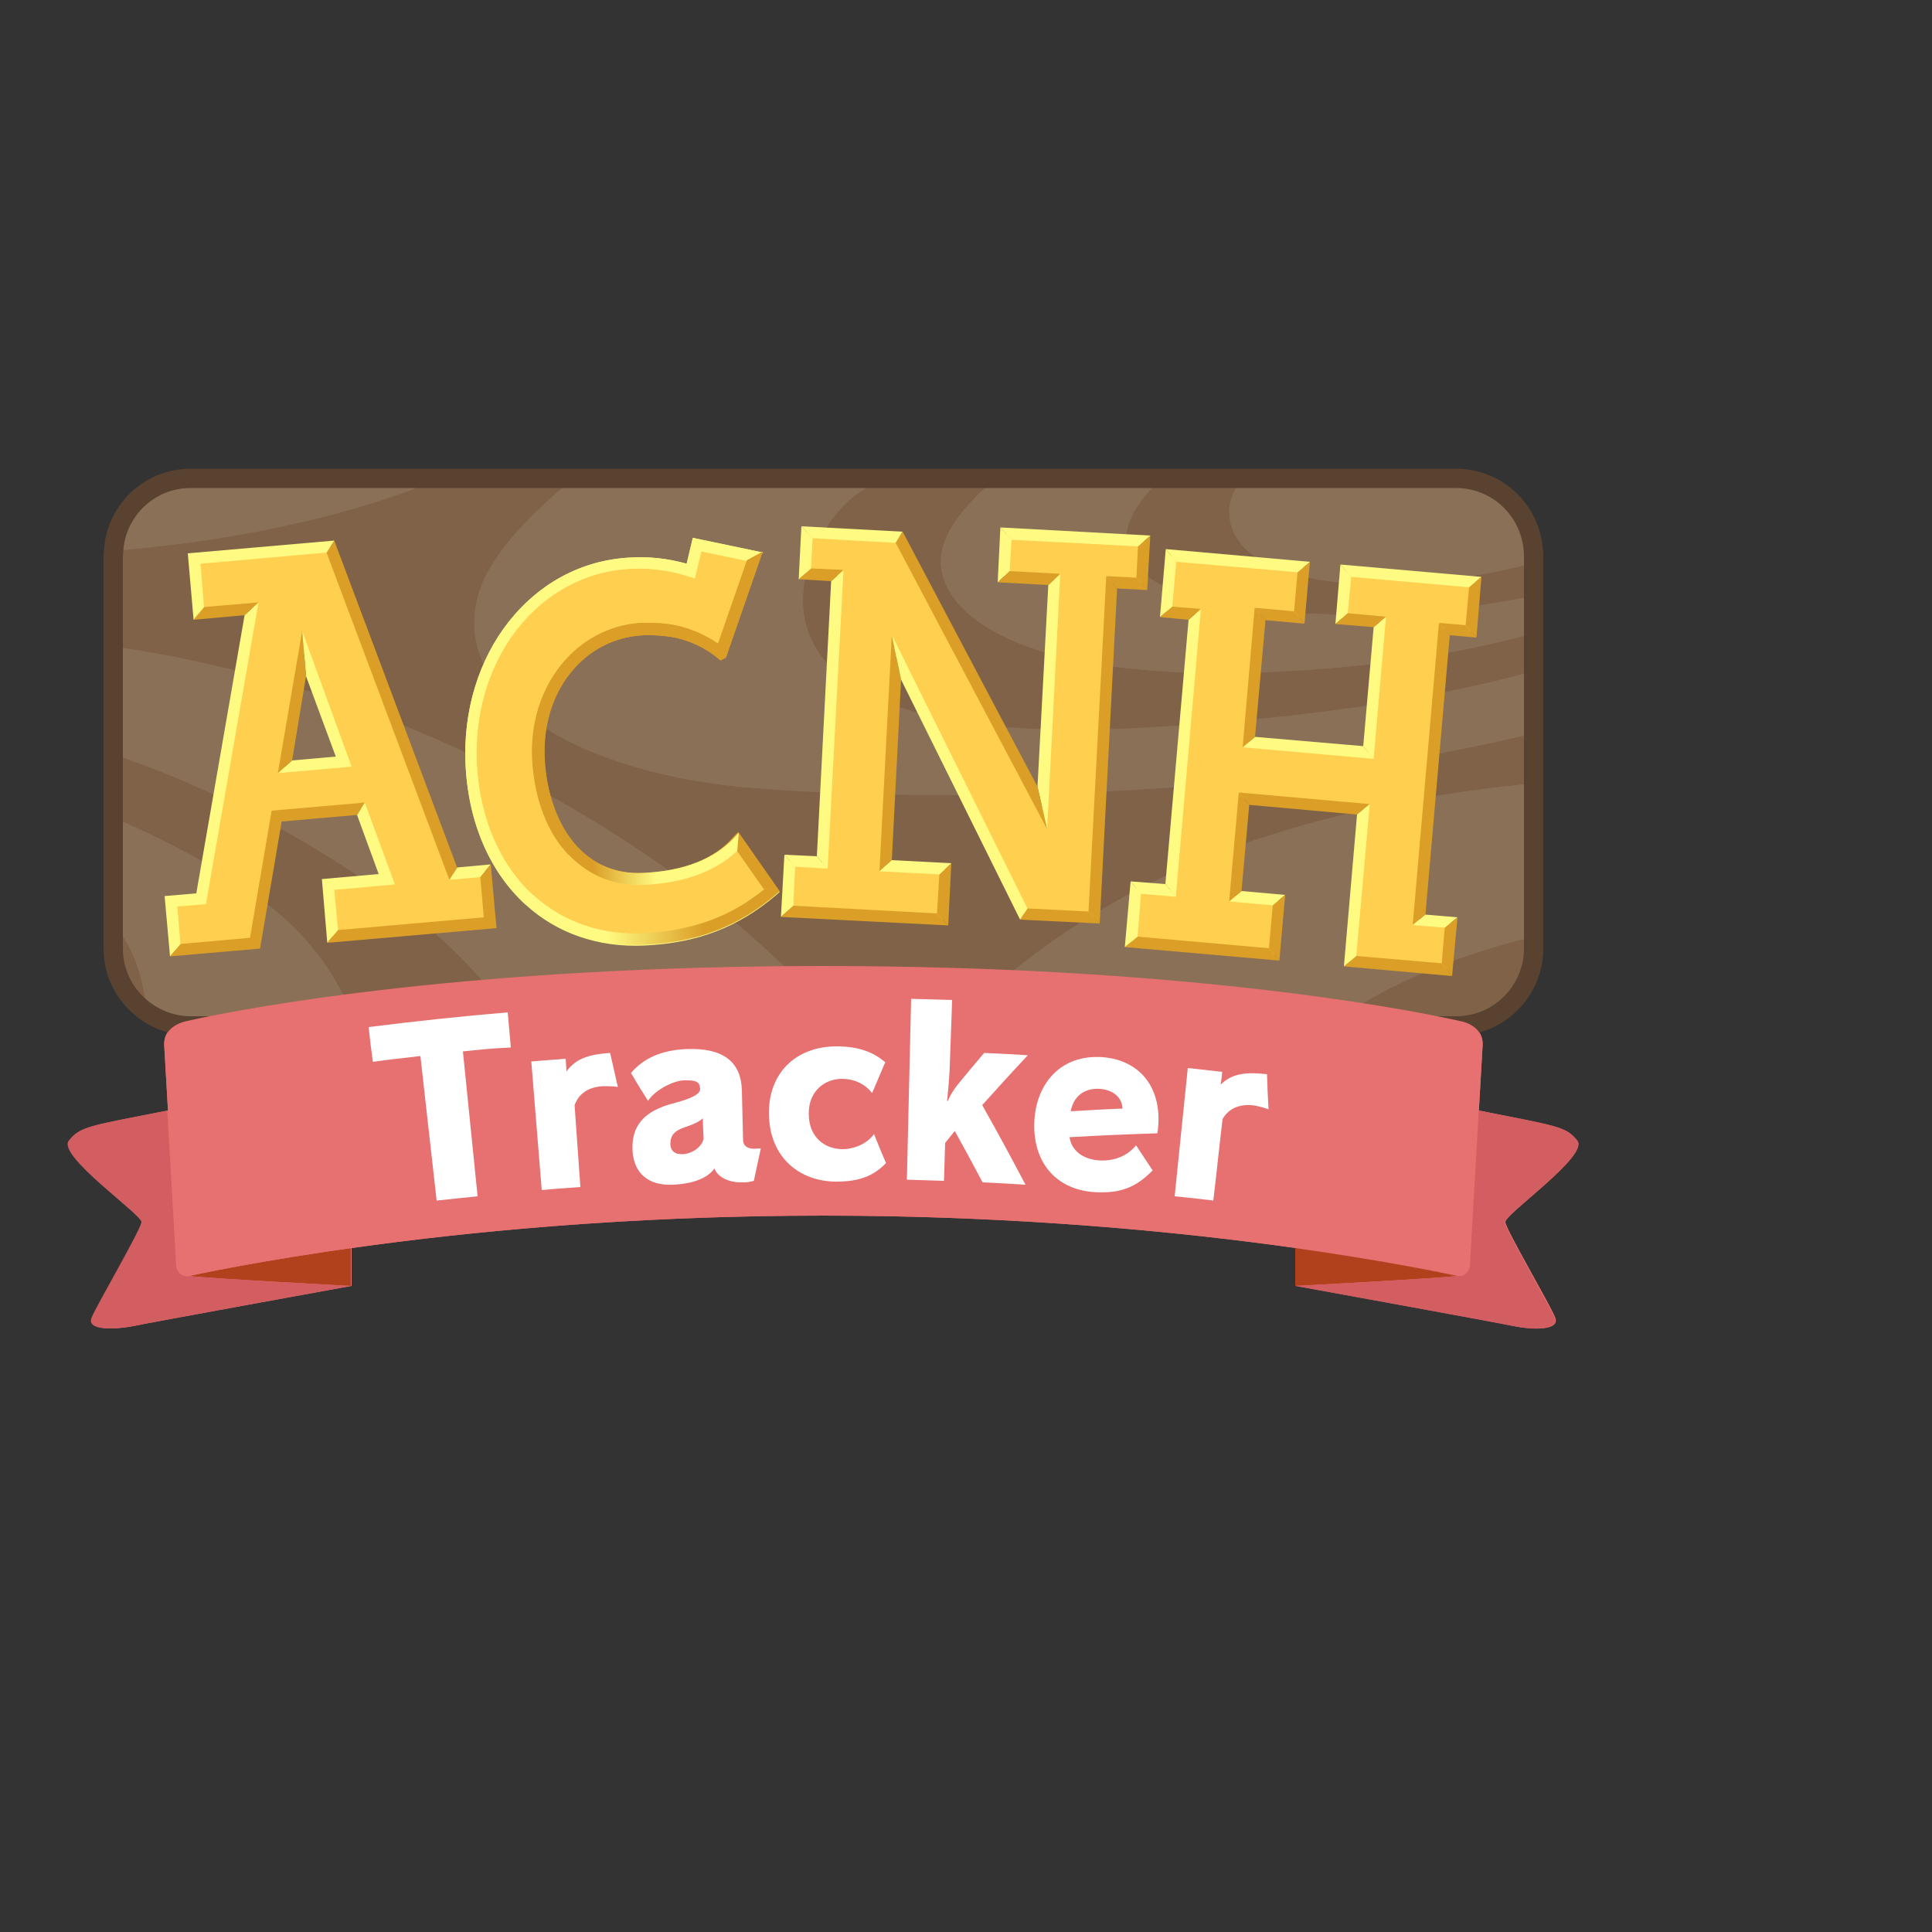 <?xml version="1.0" encoding="utf-8"?>
<!-- Generator: Adobe Illustrator 23.0.3, SVG Export Plug-In . SVG Version: 6.00 Build 0)  -->
<svg version="1.1" id="Capa_2" xmlns="http://www.w3.org/2000/svg" xmlns:xlink="http://www.w3.org/1999/xlink" x="0px" y="0px"
	 viewBox="0 0 500 500" style="enable-background:new 0 0 500 500;" xml:space="preserve">
<rect x="0" y="0" width="500" height="500" fill="#333333" stroke="none"/>
<style type="text/css">
	.st0{fill:#8B7058;}
	.st1{fill:#E77171;}
	.st2{fill:#7F6248;}
	.st3{fill:none;stroke:#59422F;stroke-width:5;stroke-miterlimit:10;}
	.st4{fill:#FFCF4F;}
	.st5{fill:#FFFA81;}
	.st6{fill:#DB9F28;}
	.st7{fill:url(#SVGID_1_);}
	.st8{fill:url(#SVGID_2_);}
	.st9{fill:none;}
	.st10{fill:#AF411D;}
	.st11{fill:#D35E61;}
	.st12{fill:#FFFFFF;}
</style>
<path class="st0" d="M376.8,123.8h-55.1h-20.9h-43.1H228h-79.3h-34.5H49.3c-10.6,0-19.3,8.3-19.9,18.8c0,0.4-0.1,0.8-0.1,1.2v23.7
	v27.7v16.5V239v6.5c0,6.9,3.5,12.9,8.8,16.5c3.2,2.2,7.1,3.5,11.2,3.5h42.8h41.8h83.3h30.1h96.4h33.2c11,0,20-9,20-20v-3v-39.6
	v-13.1v-16v-9.8v-9.7v-8.6v-1.8C396.8,132.7,387.9,123.8,376.8,123.8z"/>
<path class="st1" d="M408.2,295.2c-2.9-3.7-5.2-3.7-25.5-7.8l-2.3,40.2l3.3-57.1c0.2-3.4-2.3-5.5-5.6-6.3
	c-17.7-4-75.5-14.3-165-14.3c-89.6,0-147.4,10.3-165,14.3c-3.3,0.8-5.8,2.9-5.6,6.3l3.3,57.1l-2.3-40.2c-20.3,4-22.6,4.1-25.5,7.8
	c-3.1,3.9,19,19.2,18.8,21.1c-0.2,2-11.5,21.3-12.9,24.7s5.9,3.1,10.6,2.2c4.7-1,56.5-10.4,56.5-10.4v-9.8
	c29.6-4.2,72-8.4,122.2-8.4s92.6,4.2,122.2,8.4v9.8c0,0,51.8,9.4,56.5,10.4c4.7,1,11.9,1.2,10.6-2.2s-12.7-22.7-12.9-24.7
	C389.2,314.4,411.3,299.1,408.2,295.2z M87,323.5c1.1-0.2,2.3-0.3,3.5-0.5C89.3,323.2,88.2,323.3,87,323.5z M49,330.2
	c0.3-0.1,0.7-0.2,1.1-0.2C49.7,330,49.3,330.1,49,330.2z M50.3,329.9c0.4-0.1,0.8-0.2,1.2-0.3C51.1,329.7,50.7,329.8,50.3,329.9z
	 M51.8,329.6c0.5-0.1,0.9-0.2,1.5-0.3C52.8,329.4,52.3,329.5,51.8,329.6z M53.3,329.3c0.5-0.1,1-0.2,1.6-0.3
	C54.3,329.1,53.8,329.2,53.3,329.3z M55.2,328.9c0.6-0.1,1.1-0.2,1.7-0.3C56.3,328.7,55.8,328.8,55.2,328.9z M57.3,328.5
	c0.6-0.1,1.3-0.2,2-0.4C58.6,328.2,57.9,328.4,57.3,328.5z M59.3,328.1c0.7-0.1,1.4-0.3,2.1-0.4C60.7,327.8,60,328,59.3,328.1z
	 M61.8,327.6c0.7-0.1,1.5-0.3,2.2-0.4C63.3,327.4,62.5,327.5,61.8,327.6z M64.5,327.1c0.8-0.1,1.6-0.3,2.5-0.4
	C66.1,326.9,65.3,327,64.5,327.1z M67,326.7c0.9-0.1,1.7-0.3,2.6-0.5C68.7,326.4,67.8,326.6,67,326.7z M70,326.2
	c0.9-0.2,1.8-0.3,2.7-0.5C71.8,325.9,70.9,326,70,326.2z M73.2,325.6c1-0.2,2-0.3,3-0.5C75.2,325.3,74.2,325.5,73.2,325.6z
	 M76.3,325.1c1-0.2,2-0.3,3.1-0.5C78.3,324.8,77.2,325,76.3,325.1z M79.8,324.6c1-0.2,2.1-0.3,3.1-0.5
	C81.9,324.3,80.8,324.4,79.8,324.6z M83.5,324c1.1-0.2,2.2-0.3,3.4-0.5C85.8,323.7,84.6,323.8,83.5,324z M376,329.9
	c0.4,0.1,0.8,0.2,1.1,0.2C376.7,330.1,376.4,330,376,329.9z M335.6,323c1.2,0.2,2.3,0.3,3.5,0.5C337.9,323.3,336.7,323.2,335.6,323z
	 M339.2,323.5c1.2,0.2,2.3,0.3,3.4,0.5C341.4,323.8,340.3,323.7,339.2,323.5z M343.1,324.1c1.1,0.2,2.1,0.3,3.1,0.5
	C345.3,324.4,344.2,324.3,343.1,324.1z M346.8,324.7c1,0.2,2.1,0.3,3.1,0.5C348.8,325,347.8,324.8,346.8,324.7z M349.9,325.2
	c1,0.2,2,0.3,3,0.5C351.9,325.5,350.9,325.3,349.9,325.2z M353.3,325.7c0.9,0.2,1.8,0.3,2.7,0.5C355.2,326,354.2,325.9,353.3,325.7z
	 M356.5,326.2c0.9,0.2,1.8,0.3,2.6,0.5C358.2,326.6,357.4,326.4,356.5,326.2z M359.1,326.7c0.9,0.1,1.7,0.3,2.5,0.4
	C360.8,327,360,326.9,359.1,326.7z M362,327.2c0.8,0.1,1.5,0.3,2.2,0.4C363.5,327.5,362.8,327.4,362,327.2z M364.6,327.7
	c0.7,0.1,1.4,0.3,2.1,0.4C366.1,328,365.4,327.8,364.6,327.7z M366.8,328.1c0.7,0.1,1.3,0.3,2,0.4
	C368.1,328.4,367.5,328.2,366.8,328.1z M369.1,328.5c0.6,0.1,1.2,0.2,1.7,0.3C370.3,328.8,369.7,328.7,369.1,328.5z M371.2,328.9
	c0.6,0.1,1.1,0.2,1.6,0.3C372.3,329.2,371.7,329.1,371.2,328.9z M372.8,329.3c0.5,0.1,1,0.2,1.5,0.3
	C373.8,329.5,373.3,329.4,372.8,329.3z M374.5,329.6c0.4,0.1,0.8,0.2,1.2,0.3C375.4,329.8,375,329.7,374.5,329.6z"/>
<g>
	<path class="st2" d="M105,235.3c-29.3-21.8-56.8-33.8-75.7-40.2v16.5c15.8,6.8,34.8,16.6,46.8,28.4c8.4,8.3,13.3,17.3,16,25.4h41.8
		C126.5,254.7,117,244.3,105,235.3z"/>
	<path class="st2" d="M335.2,158.6c24.7,1.5,45.7-1,61.6-4.4v-8.6c-3.3,0.9-6.9,1.8-10.9,2.5c-39.1,7.5-69.3,0.7-67.7-16.9
		c0.2-2.5,1.5-5,3.4-7.4h-20.9C286.7,136.2,282,155.3,335.2,158.6z"/>
	<path class="st2" d="M376.8,265.4c11,0,20-9,20-20v-3c-17.2,4.1-36.1,11.1-53.2,23H376.8z"/>
	<path class="st2" d="M296.3,188.3c46.3-2.6,78.5-8.5,100.5-14.6v-9.8c-13.2,3.6-29.9,6.9-50,8.8c-77.7,7-102.9-12.1-103.3-27
		c-0.2-7,5.3-14.2,14.2-21.9H228c-2.2,1.4-4.3,2.8-6,3.9C206.3,138.3,179.7,195,296.3,188.3z"/>
	<path class="st2" d="M29.3,239v6.5c0,6.9,3.5,12.9,8.8,16.5c-0.8-8.2-3.2-16.6-8.5-22.8C29.4,239.1,29.3,239,29.3,239z"/>
	<path class="st2" d="M328.8,216.1c24-7.6,47.8-11.5,68-13.3v-13.1c-77.9,18.9-164,17.1-201.4,14.2c-46.2-3.5-80.2-24.3-71.2-51.3
		c3.1-9.3,12.9-19.5,24.5-29h-34.5c-29,12-61,16.9-84.8,18.8c0,0.4-0.1,0.8-0.1,1.2v23.7c20.4,2.9,45.9,8.7,73.4,19.7
		c41,16.5,84.5,43,114.5,78.3h30.1C258.2,253.4,283.8,230.4,328.8,216.1z"/>
	<path class="st0" d="M49.3,123.8c-10.6,0-19.3,8.3-19.9,18.8c23.8-2,55.8-6.8,84.8-18.8H49.3z"/>
	<path class="st0" d="M102.7,187.2c-27.5-11-53-16.8-73.4-19.7v27.7c19,6.4,46.5,18.4,75.7,40.2c12,9,21.5,19.4,28.9,30.1h83.3
		C187.1,230.1,143.7,203.6,102.7,187.2z"/>
	<path class="st0" d="M124.2,152.7c-9,27,25,47.7,71.2,51.3c37.4,2.9,123.5,4.7,201.4-14.2v-16c-22,6.1-54.1,12-100.5,14.6
		c-116.6,6.7-90-50.1-74.3-60.7c1.7-1.2,3.7-2.5,6-3.9h-79.3C137.1,133.2,127.3,143.5,124.2,152.7z"/>
	<path class="st0" d="M243.5,145.7c0.4,14.9,25.6,34,103.3,27c20.1-1.8,36.7-5.1,50-8.8v-9.7c-15.9,3.4-36.9,5.9-61.6,4.4
		c-53.2-3.3-48.5-22.4-34.4-34.8h-43.1C248.8,131.5,243.3,138.7,243.5,145.7z"/>
	<path class="st0" d="M386,148.2c3.9-0.8,7.5-1.6,10.9-2.5v-1.8c0-11-9-20-20-20h-55.1c-2,2.4-3.2,4.9-3.4,7.4
		C316.7,148.8,346.8,155.7,386,148.2z"/>
	<path class="st0" d="M328.8,216.1c-45,14.3-70.6,37.3-81.6,49.3h96.4c17.1-11.9,36-18.9,53.2-23v-39.6
		C376.6,204.7,352.8,208.5,328.8,216.1z"/>
	<path class="st0" d="M29.3,211.6V239c0.1,0.1,0.2,0.2,0.2,0.3c5.4,6.2,7.7,14.5,8.5,22.8c3.2,2.2,7.1,3.5,11.2,3.5h42.8
		c-2.8-8.2-7.6-17.2-16-25.4C64.1,228.3,45.1,218.4,29.3,211.6z"/>
</g>
<path class="st3" d="M376.8,123.8h-55.1h-20.9h-43.1H228h-79.3h-34.5H49.3c-10.6,0-19.3,8.3-19.9,18.8c0,0.4-0.1,0.8-0.1,1.2v23.7
	v27.7v16.5V239v6.5c0,6.9,3.5,12.9,8.8,16.5c3.2,2.2,7.1,3.5,11.2,3.5h42.8h41.8h83.3h30.1h96.4h33.2c11,0,20-9,20-20v-3v-39.6
	v-13.1v-16v-9.8v-9.7v-8.6v-1.8C396.8,132.7,387.9,123.8,376.8,123.8z"/>
<g>
	<path class="st4" d="M117.3,226.1l-31.8-84.6l-35.3,3.1l1.2,14.2l13.6-1.2l-13.1,75l-7.8,0.7l1.1,12.7l20.7-1.8l5.6-32.9l21.8-1.9
		l6.7,18.3l-15.2,1.3l1.2,13.4l40.7-3.6l-1.2-13.4L117.3,226.1z M73.7,198.5l5-29.3l10.3,28L73.7,198.5z"/>
	<g>
		<polygon class="st5" points="124.3,227 127,223.7 118.3,224.5 116.3,227.7 		"/>
		<polygon class="st5" points="79.2,175 86.9,195.8 75.6,196.8 71.9,200.1 91,198.4 78.2,163.3 		"/>
		<polygon class="st5" points="84.7,244 87.5,240.7 86.5,230.3 102.2,228.9 94.4,207.7 92.4,210.9 98,226.2 83.3,227.5 		"/>
		<polygon class="st6" points="116.3,227.7 118.3,224.5 86.5,139.9 84.5,143 		"/>
		<polygon class="st6" points="125.2,237.4 87.5,240.7 84.7,244 128.5,240.2 127,223.7 124.3,227 		"/>
		<polygon class="st6" points="70.3,209.8 64.7,242.7 46.7,244.3 44,247.5 67.3,245.5 72.9,212.6 92.4,210.9 94.4,207.7 		"/>
		<polygon class="st6" points="79.2,175 78.2,163.3 71.9,200.1 75.6,196.8 		"/>
		<polygon class="st5" points="50.8,231.2 42.6,231.9 44,247.5 46.7,244.3 45.9,234.6 53.3,234 66.9,155.9 63.3,159.2 		"/>
		<polygon class="st6" points="63.3,159.2 66.9,155.9 52.8,157.1 50.1,160.4 		"/>
		<polygon class="st5" points="84.5,143 86.5,139.9 48.6,143.2 50.1,160.4 52.8,157.1 51.9,145.9 		"/>
	</g>
</g>
<g>
	<path class="st4" d="M166.7,227.4c-16.6,0.9-26.3-13.2-27.3-30.9c-0.9-17.7,10.4-32.7,26.9-33.6c3.1-0.2,5.9,0.1,8.6,0.7
		c4.5,1,8.4,2.9,11.7,5.6l0,0l5.2-15.1l3.5-10.1l-15.1-3.1l-1.6,6.9c-5.1-1.6-10.4-2.3-15.7-2c-25.5,1.3-42.5,25-41.1,52.3
		c1.4,27.2,19.3,46.4,44.8,45.1c15.5-0.8,25.1-6,33-12.7l-8.8-12.6C185.9,223.2,178.1,226.8,166.7,227.4z"/>
	<g>
		<polygon class="st6" points="190.7,220.1 197.7,230.1 201.7,230.6 191.1,215.4 		"/>
		<path class="st6" d="M191.1,215.4l-0.4,4.7l7,10c-6.2,5.1-15.3,10.6-31,11.5l0.2,3c13.7-0.7,24.1-4.7,33.9-13l1-0.9L191.1,215.4z"
			/>
		<path class="st5" d="M197.7,230.1c-6.2,5.1-15.3,10.6-31,11.5c-11.2,0.6-21.1-3-28.6-9.8c-8.5-7.7-13.9-19.5-14.7-33.9
			c-1.4-27.2,16-49.5,39.7-50.7c5.1-0.3,10.2,0.4,15.2,2l1.5,0.5l1.7-7l12,2.5l4-2.2l-18.2-3.8l-1.6,6.7c-4.9-1.4-9.8-1.9-14.7-1.6
			c-25.4,1.3-44,25-42.5,53.9c0.8,15.3,6.6,27.8,15.6,36c8,7.3,18.7,11.1,30.8,10.5c13.7-0.7,24.1-4.7,33.9-13l1-0.9L197.7,230.1z"
			/>
		<path class="st5" d="M123.4,197.9c-1.4-27.2,16-49.5,39.7-50.7c5.1-0.3,10.2,0.4,15.2,2l1.5,0.5l1.7-7l12,2.5l4-2.2l-18.2-3.8
			l-1.6,6.7c-4.9-1.4-9.8-1.9-14.7-1.6c-25.4,1.3-44,25-42.5,53.9c0.8,15.3,6.6,27.8,15.6,36l2-2.3
			C129.6,224,124.2,212.2,123.4,197.9z"/>
		<linearGradient id="SVGID_1_" gradientUnits="userSpaceOnUse" x1="136.059" y1="237.349" x2="201.712" y2="237.349">
			<stop  offset="0" style="stop-color:#FFFA81"/>
			<stop  offset="0.32" style="stop-color:#FFFA81"/>
			<stop  offset="0.7" style="stop-color:#DB9F28"/>
		</linearGradient>
		<path class="st7" d="M166.7,241.5c-11.2,0.6-21.1-3-28.6-9.8l-2,2.3c8,7.3,18.7,11.1,30.8,10.5c13.7-0.7,24.1-4.7,33.9-13l1-0.9
			l-4-0.5C191.5,235.2,182.4,240.7,166.7,241.5z"/>
		<path class="st6" d="M166.6,225.9c-7.3,0.4-13-2.3-17.1-6.7c-5.3-5.7-8.1-14.2-8.5-22.8c-0.9-17.4,10.1-31.2,25.5-32
			c2.8-0.1,5.6,0.1,8.2,0.6c4.2,0.9,7.9,2.7,11.1,5.3l0.7,0.6l1.4-0.7l9.5-27.4l-4,2.2l-7.5,21.6c-3.2-2.2-6.8-3.8-10.7-4.7
			c-2.9-0.6-5.9-0.8-9-0.7c-16.9,0.9-29.3,16.3-28.4,35.2c0.6,10.6,4,19.2,9.5,24.9c5,5.1,11.6,7.9,19.3,7.5
			c10.3-0.5,18.4-3.5,24-8.8l0.4-4.7l-1.3,1.4C184.8,222.3,177,225.4,166.6,225.9z"/>
		<path class="st6" d="M140.9,196.4c-0.9-17.4,10.1-31.2,25.5-32c2.8-0.1,5.6,0.1,8.2,0.6c4.2,0.9,7.9,2.7,11.1,5.3l0.7,0.6l1.4-0.7
			l9.5-27.4l-4,2.2l-7.5,21.6c-3.2-2.2-6.8-3.8-10.7-4.7c-2.9-0.6-5.9-0.8-9-0.7c-16.9,0.9-29.3,16.3-28.4,35.2
			c0.6,10.6,4,19.2,9.5,24.9l2-2.3C144.2,213.5,141.4,205,140.9,196.4z"/>
		<linearGradient id="SVGID_2_" gradientUnits="userSpaceOnUse" x1="147.416" y1="222.162" x2="191.084" y2="222.162">
			<stop  offset="0.14" style="stop-color:#DB9F28"/>
			<stop  offset="0.511" style="stop-color:#FFFA81"/>
			<stop  offset="1" style="stop-color:#FFFA81"/>
		</linearGradient>
		<path class="st8" d="M166.6,225.9c-7.3,0.4-13-2.3-17.1-6.7l-2,2.3c5,5.1,11.6,7.9,19.3,7.5c10.3-0.5,18.4-3.5,24-8.8l0.4-4.7
			l-1.3,1.4C184.8,222.3,177,225.4,166.6,225.9z"/>
	</g>
</g>
<g>
	<polygon class="st4" points="208.8,137.8 208.3,148.5 216.7,149 212.8,223.2 204.4,222.8 203.7,235.8 244,238 244.6,224.9 
		229.2,224.1 232,170.1 265,236.5 283.2,237.5 287.7,150.7 295.5,151.1 296.1,140 260.4,138.1 259.8,149.2 272.9,149.9 269.8,209.1 
		232.7,139 	"/>
	<g>
		<polygon class="st9" points="261.3,147.8 274.4,148.5 271,214.6 231.8,140.5 210.3,139.3 209.9,147.1 218.3,147.5 214.2,224.8 
			205.8,224.3 205.3,234.4 242.5,236.4 243.1,226.3 227.6,225.5 230.8,164.3 265.9,235.1 281.7,235.9 286.3,149.1 294.1,149.5 
			294.5,141.4 261.8,139.7 		"/>
		<polygon class="st5" points="218.3,147.5 215.1,150.4 211.4,221.6 214.2,224.8 		"/>
		<polygon class="st5" points="231.8,140.5 233.6,137.6 207.4,136.2 210.3,139.3 		"/>
		<polygon class="st6" points="209.9,147.1 206.7,149.9 215.1,150.4 218.3,147.5 		"/>
		<polygon class="st5" points="210.3,139.3 207.4,136.2 206.7,149.9 209.9,147.1 		"/>
		<polygon class="st5" points="274.4,148.5 271.3,151.4 268.5,203.6 271,214.6 		"/>
		<polygon class="st6" points="271,214.6 268.5,203.6 233.6,137.6 231.8,140.5 		"/>
		<polygon class="st6" points="294.5,141.4 294.1,149.5 296.9,152.7 297.7,138.6 		"/>
		<polygon class="st6" points="286.3,149.1 289.1,152.3 296.9,152.7 294.1,149.5 		"/>
		<polygon class="st5" points="294.5,141.4 297.7,138.6 258.9,136.5 261.8,139.7 		"/>
		<polygon class="st5" points="261.8,139.7 258.9,136.5 258.2,150.7 261.3,147.8 		"/>
		<polygon class="st6" points="261.3,147.8 258.2,150.7 271.3,151.4 274.4,148.5 		"/>
		<polygon class="st6" points="265.9,235.1 264,238 284.6,239 281.7,235.9 		"/>
		<polygon class="st6" points="227.6,225.5 230.8,222.6 233.2,175.9 230.8,164.3 		"/>
		<polygon class="st5" points="230.8,164.3 233.2,175.9 264,238 265.9,235.1 		"/>
		<polygon class="st5" points="214.2,224.8 211.4,221.6 203,221.2 205.8,224.3 		"/>
		<polygon class="st6" points="281.7,235.9 284.6,239 289.1,152.3 286.3,149.1 		"/>
		<polygon class="st5" points="205.8,224.3 203,221.2 202.1,237.3 205.3,234.4 		"/>
		<polygon class="st6" points="205.3,234.4 202.1,237.3 245.4,239.5 242.5,236.4 		"/>
		<polygon class="st6" points="242.5,236.4 245.4,239.5 246.2,223.4 243.1,226.3 		"/>
		<polygon class="st5" points="243.1,226.3 246.2,223.4 230.8,222.6 227.6,225.5 		"/>
	</g>
</g>
<g>
	<polygon class="st4" points="367.2,238.1 373.8,162.8 380.7,163.4 381.8,150.6 348.3,147.7 347.2,160.1 357.1,161 354.1,194.7 
		323.2,192 326.1,158.9 336.2,159.8 337.4,146.7 303.1,143.7 301.8,158.3 309.2,159 302.9,230.5 294,229.7 292.7,243.8 329.8,247 
		331,232.9 319.7,231.9 321.9,206.7 352.8,209.4 349.4,248.7 374.5,250.9 375.5,238.8 	"/>
	<g>
		<polygon class="st9" points="372.4,161.2 379.3,161.8 380.2,152 349.7,149.3 348.8,158.7 358.7,159.6 355.5,196.4 321.6,193.4 
			324.7,157.3 334.9,158.2 335.8,148.1 304.4,145.4 303.4,157 310.8,157.6 304.3,232.1 295.3,231.3 294.4,242.4 328.4,245.4 
			329.4,234.3 318.1,233.3 320.6,205.1 354.5,208.1 351,247.4 373.1,249.3 373.9,240.1 365.6,239.4 		"/>
		<polygon class="st5" points="349.7,149.3 346.9,146.1 345.6,161.5 348.8,158.7 		"/>
		<polygon class="st5" points="358.7,159.6 355.5,162.3 352.8,193.1 355.5,196.4 		"/>
		<polygon class="st6" points="348.8,158.7 345.6,161.5 355.5,162.3 358.7,159.6 		"/>
		<polygon class="st5" points="355.5,196.4 352.8,193.1 324.8,190.7 321.6,193.4 		"/>
		<polygon class="st6" points="324.7,157.3 327.5,160.5 337.6,161.4 334.9,158.2 		"/>
		<polygon class="st6" points="321.6,193.4 324.8,190.7 327.5,160.5 324.7,157.3 		"/>
		<polygon class="st5" points="380.2,152 383.4,149.3 346.9,146.1 349.7,149.3 		"/>
		<polygon class="st6" points="334.9,158.2 337.6,161.4 339,145.4 335.8,148.1 		"/>
		<polygon class="st6" points="365.6,239.4 368.9,236.7 375.2,164.4 372.4,161.2 		"/>
		<polygon class="st5" points="373.9,240.1 377.2,237.4 368.9,236.7 365.6,239.4 		"/>
		<polygon class="st6" points="372.4,161.2 375.2,164.4 382.1,165 379.3,161.8 		"/>
		<polygon class="st6" points="379.3,161.8 382.1,165 383.4,149.3 380.2,152 		"/>
		<polygon class="st5" points="329.4,234.3 332.6,231.6 321.3,230.6 318.1,233.3 		"/>
		<polygon class="st6" points="318.1,233.3 321.3,230.6 323.3,208.3 320.6,205.1 		"/>
		<polygon class="st6" points="373.9,240.1 373.1,249.3 375.8,252.6 377.2,237.4 		"/>
		<polygon class="st6" points="320.6,205.1 323.3,208.3 351.2,210.8 354.5,208.1 		"/>
		<polygon class="st6" points="328.4,245.4 331.1,248.6 332.6,231.6 329.4,234.3 		"/>
		<polygon class="st6" points="351,247.4 347.8,250.1 375.8,252.6 373.1,249.3 		"/>
		<polygon class="st5" points="354.5,208.1 351.2,210.8 347.8,250.1 351,247.4 		"/>
		<polygon class="st5" points="335.8,148.1 339,145.4 301.7,142.1 304.4,145.4 		"/>
		<polygon class="st6" points="294.4,242.4 291.1,245.1 331.1,248.6 328.4,245.4 		"/>
		<polygon class="st5" points="310.8,157.6 307.6,160.4 301.6,228.8 304.3,232.1 		"/>
		<polygon class="st5" points="304.4,145.4 301.7,142.1 300.2,159.7 303.4,157 		"/>
		<polygon class="st6" points="303.4,157 300.2,159.7 307.6,160.4 310.8,157.6 		"/>
		<polygon class="st5" points="304.3,232.1 301.6,228.8 292.6,228.1 295.3,231.3 		"/>
		<polygon class="st5" points="295.3,231.3 292.6,228.1 291.1,245.1 294.4,242.4 		"/>
	</g>
</g>
<g>
	<path class="st10" d="M90.8,332.8v-9.8c-21.2,3-35.8,5.9-41.9,7.2C52.9,330.8,90.8,332.8,90.8,332.8z"/>
	<path class="st11" d="M45.6,327.6l-2.3-40.2c-20.3,4-22.6,4.1-25.5,7.8c-3.1,3.9,19,19.2,18.8,21.1c-0.2,2-11.5,21.3-12.9,24.7
		s5.9,3.1,10.6,2.2c4.7-1,56.5-10.4,56.5-10.4s-38-2-41.9-2.6C47.3,330.5,45.7,329.3,45.6,327.6z"/>
	<path class="st1" d="M378.1,264.3c-17.7-4-75.5-14.3-165-14.3c-89.6,0-147.4,10.3-165,14.3c-3.3,0.8-5.8,2.9-5.6,6.3l3.3,57.1
		c0.1,1.7,1.7,2.9,3.3,2.5c14.5-3.1,77.9-15.6,164-15.6s149.6,12.5,164,15.6c1.7,0.4,3.2-0.8,3.3-2.5l3.3-57.1
		C383.9,267.2,381.4,265,378.1,264.3z"/>
	<path class="st10" d="M335.2,332.8v-9.8c21.2,3,35.8,5.9,41.9,7.2C373.2,330.8,335.2,332.8,335.2,332.8z"/>
	<path class="st11" d="M380.4,327.6l2.3-40.2c20.3,4,22.6,4.1,25.5,7.8c3.1,3.9-19,19.2-18.8,21.1c0.2,2,11.5,21.3,12.9,24.7
		s-5.9,3.1-10.6,2.2c-4.7-1-56.5-10.4-56.5-10.4s38-2,41.9-2.6C378.7,330.5,380.3,329.3,380.4,327.6z"/>
</g>
<g>
	<g>
		<path class="st12" d="M119.8,272.1c1.3,12.5,2.5,25,3.8,37.5c-4.2,0.4-6.4,0.7-10.6,1.1c-1.4-12.5-2.8-25-4.2-37.4
			c-4.9,0.6-7.4,0.8-12.3,1.5c-0.5-3.6-0.7-5.4-1.1-9c12-1.5,24-2.8,36-3.8c0.3,3.6,0.5,5.5,0.8,9.1
			C127.2,271.3,124.8,271.6,119.8,272.1z"/>
		<path class="st12" d="M156.1,281.1c-3.8,0.2-6.3,1.9-7.4,4.9c0.6,8.5,0.9,12.7,1.5,21.2c-4,0.3-6,0.4-10,0.8
			c-0.9-11.1-1.8-22.2-2.7-33.3c3.6-0.3,5.4-0.4,8.9-0.7c0.1,1.3,0.1,2,0.2,3.3c2.2-3,5.1-4.4,11.3-4.8c0.8,3.5,1.2,5.3,2,8.8
			C158.6,281.1,157.3,281.1,156.1,281.1z"/>
		<path class="st12" d="M195.1,305.6c-1,0.3-1.9,0.4-2.9,0.4c-3.4,0.1-6.5-1.3-7.3-3.6c-2,2.8-6.2,4-10.7,4.2
			c-6.5,0.3-10.1-3-10.5-8.7c0-0.1,0-0.1,0-0.2c-0.3-6.3,2.9-10.2,10.7-12.2c4.2-1.1,6.9-2.3,6.8-3.7c-0.1-1.9-1.1-2.3-4.3-2.2
			c-2.6,0.1-7.3,2.4-9.2,5.3c-1.8-2.9-2.7-4.3-4.4-7.2c3.1-3.7,7.7-5.9,14.2-6.2c9.7-0.4,14.3,3.3,14.5,10.7
			c0.1,5.1,0.2,7.6,0.3,12.7c0,1.8,1.3,2.4,3,2.4c0.5,0,1-0.1,1.6-0.1C196.2,300.5,195.8,302.2,195.1,305.6z M181.9,289.4
			c-0.9,0.9-2.5,1.6-4.6,2.3c-2.7,0.9-3.9,2.1-3.8,4.6c0.1,1.6,1.2,2.5,3.3,2.4c2.1-0.1,4.8-1.7,5.3-4
			C182,292.5,181.9,291.5,181.9,289.4z"/>
		<path class="st12" d="M216.4,305.8c-9.1,0-17.2-5.9-17.4-17.4c-0.2-10.7,7-17.6,17.5-17.6c5.8,0,9.5,1.5,12.6,4.1
			c-1.4,3.2-2,4.8-3.4,8c-1.9-2.5-4.8-3.7-7.8-3.7c-4.2,0-8.6,2.9-8.6,9c0,6.2,4.2,9.2,8.8,9.2c2.9,0,6.3-1.4,8.1-3.9
			c1.2,3,1.8,4.5,3.1,7.5C226.1,304.3,222.5,305.8,216.4,305.8z"/>
		<path class="st12" d="M254.3,306c-2.8-5.3-4.3-8-7.2-13.3c-1,1.2-1.5,1.9-2.5,3.1c-0.1,3.9-0.2,5.9-0.3,9.8
			c-3.8-0.1-5.8-0.2-9.6-0.3c0.4-15.6,0.7-31.2,1.1-46.8c4.2,0.1,6.4,0.2,10.6,0.3c-0.2,6.9-0.4,10.3-0.6,17.1c-0.1,3.5-0.7,9-0.7,9
			c0.1,0,0.1,0,0.2,0c0,0,0.8-2.1,2.8-4.5c2.6-3.2,3.9-4.7,6.6-7.9c4.5,0.2,6.8,0.3,11.3,0.6c-4.8,5.1-7.1,7.7-11.8,12.9
			c4.6,8.2,6.8,12.3,11.2,20.6C260.9,306.3,258.7,306.2,254.3,306z"/>
		<path class="st12" d="M299.5,293.3c-9.1,0.3-13.7,0.5-22.7,1c0.5,3.5,3.5,5.7,7.5,6c3.7,0.3,7.4-1,9.7-3.9
			c1.7,2.6,2.6,3.9,4.3,6.5c-4.2,4.3-8.3,6.1-15.4,5.6c-9.8-0.8-15.8-7.9-15.2-18.6c0.6-9.6,6.9-17.1,17.7-16.3
			c9.8,0.8,15.3,8.1,14.3,18.3C299.7,292.4,299.6,292.9,299.5,293.3z M284.7,281.8c-4-0.3-6.9,1.9-7.6,5.8c5.4-0.3,8-0.5,13.4-0.7
			C290.4,284.1,288.2,282.1,284.7,281.8z"/>
		<path class="st12" d="M324.6,286.1c-3.7-0.5-6.6,0.7-8.2,3.5c-1,8.4-1.4,12.7-2.4,21.1c-4-0.5-6-0.7-10-1.1
			c1.1-11.1,2.3-22.2,3.4-33.2c3.6,0.4,5.4,0.6,8.9,1c-0.1,1.3-0.2,2-0.4,3.3c2.7-2.6,5.8-3.4,12-2.7c0.1,3.6,0.2,5.4,0.4,9.1
			C327,286.6,325.7,286.3,324.6,286.1z"/>
	</g>
</g>
</svg>
